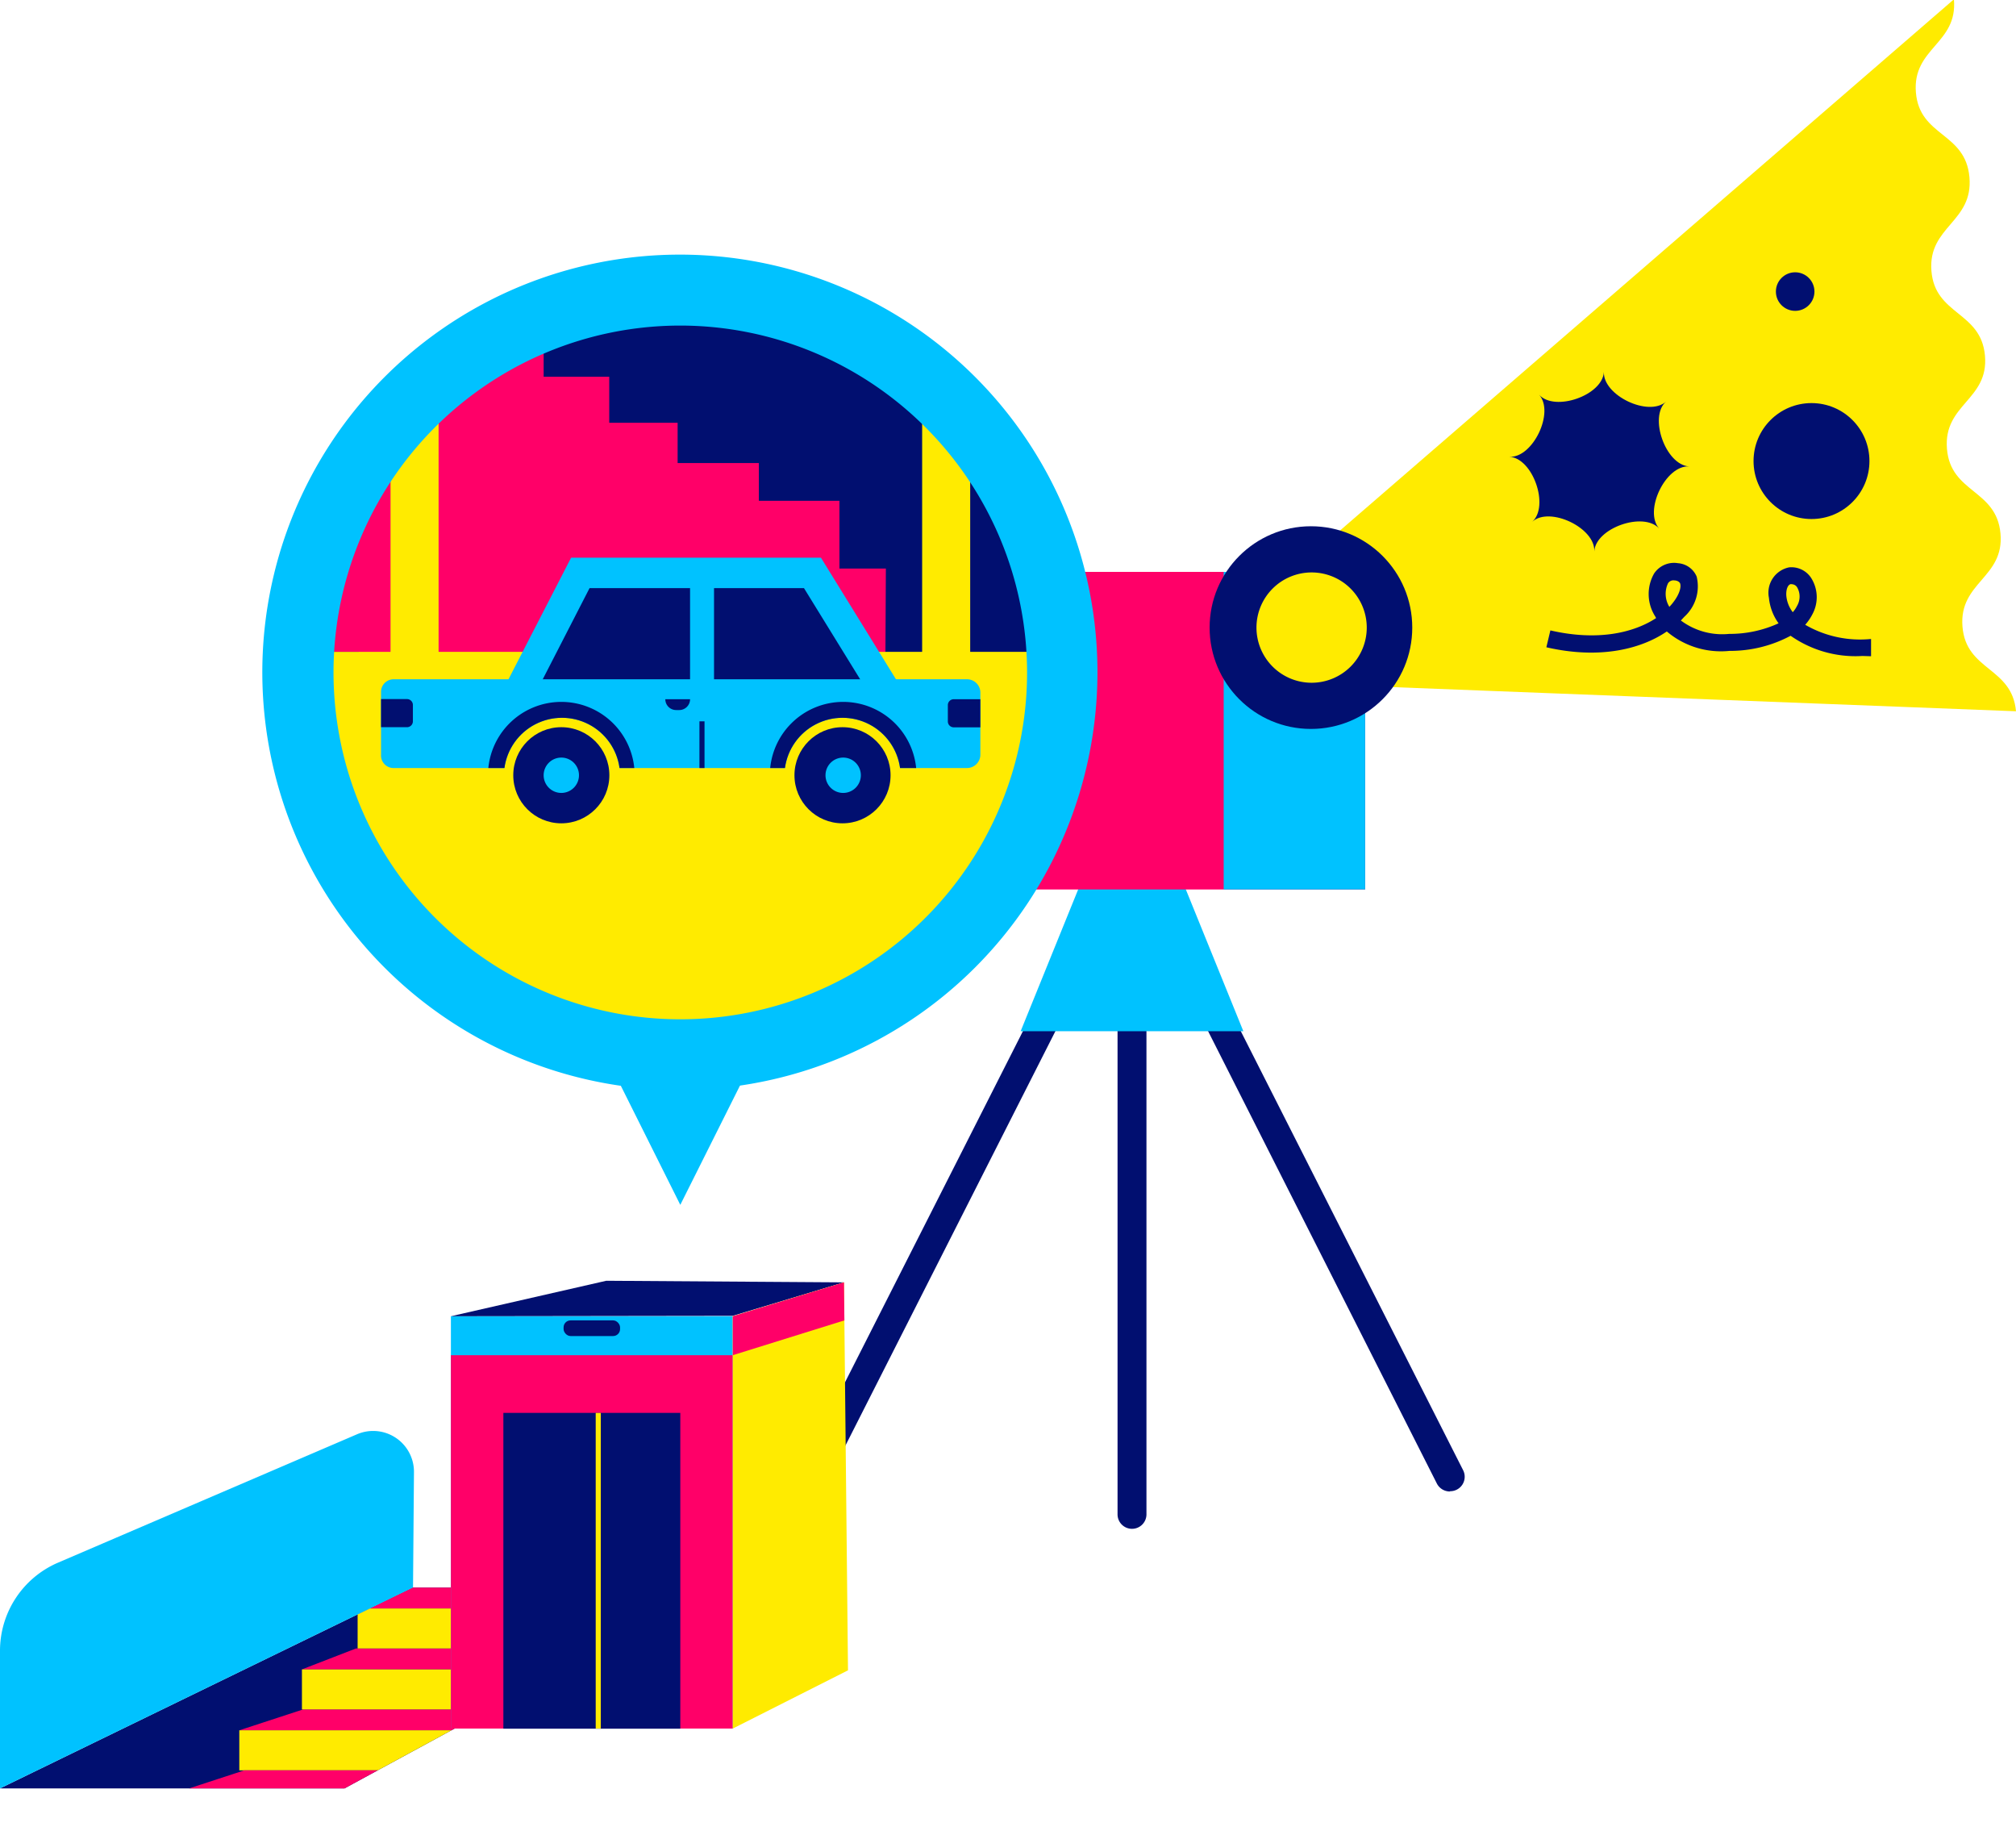 <svg xmlns="http://www.w3.org/2000/svg" xmlns:xlink="http://www.w3.org/1999/xlink" viewBox="0 0 150.63 136.79"><defs><style>.cls-1{fill:#ff0068;}.cls-2{fill:#010f70;}.cls-3{fill:#00c2ff;}.cls-4{clip-path:url(#clip-path);}.cls-5{fill:#ffeb00;}.cls-6{clip-path:url(#clip-path-2);}.cls-7{clip-path:url(#clip-path-3);}.cls-8{clip-path:url(#clip-path-4);}.cls-9{clip-path:url(#clip-path-5);}.cls-10{clip-path:url(#clip-path-6);}</style><clipPath id="clip-path"><path class="cls-1" d="M102,66.44H67.15V47.56A4.84,4.84,0,0,1,72,42.72h30Z"/></clipPath><clipPath id="clip-path-2"><polygon class="cls-2" points="30.83 118.59 53.35 118.59 25.74 133.59 0 133.59 30.83 118.59"/></clipPath><clipPath id="clip-path-3"><circle class="cls-2" cx="50.83" cy="50.22" r="28.55"/></clipPath><clipPath id="clip-path-4"><path class="cls-3" d="M28.47,51.69v4.68a.94.94,0,0,0,1,1h8.22a4.34,4.34,0,0,1,8.6,0H58.65a4.34,4.34,0,0,1,8.6,0h5a1,1,0,0,0,1-1V51.69a1,1,0,0,0-1-.95H29.42A.94.94,0,0,0,28.47,51.69Z"/></clipPath><clipPath id="clip-path-5"><rect class="cls-3" x="33.69" y="98.32" width="21.06" height="30.8"/></clipPath><clipPath id="clip-path-6"><rect class="cls-2" x="37.61" y="105.54" width="13.22" height="23.59"/></clipPath></defs><g id="Capa_2" data-name="Capa 2"><g id="Iconos"><path class="cls-2" d="M84.58,114.2a1.08,1.08,0,0,1-1.08-1.08V69.23a1.08,1.08,0,0,1,2.16,0v43.89A1.08,1.08,0,0,1,84.58,114.2Z"/><path class="cls-2" d="M108.36,111.41a1.09,1.09,0,0,1-1-.59L86.57,69.72a1.08,1.08,0,0,1,1.93-1l20.82,41.1a1.08,1.08,0,0,1-1,1.57Z"/><path class="cls-2" d="M60.8,111.41a1.08,1.08,0,0,1-1-1.57l20.83-41.1a1.08,1.08,0,0,1,1.92,1l-20.83,41.1A1.09,1.09,0,0,1,60.8,111.41Z"/><polygon class="cls-3" points="84.58 56.53 76.26 77.03 92.9 77.03 84.58 56.53"/><path class="cls-1" d="M102,66.44H67.15V47.56A4.84,4.84,0,0,1,72,42.72h30Z"/><g class="cls-4"><rect class="cls-3" x="91.43" y="34.59" width="10.58" height="33.3"/></g><path class="cls-5" d="M150.63,53.13c-.3-3.32-3.74-3-4-6.33s3.14-3.63,2.84-6.95-3.74-3-4-6.34,3.14-3.63,2.84-6.95-3.74-3-4-6.33,3.14-3.63,2.84-7-3.73-3-4-6.33,3.14-3.63,2.84-6.95L95,44.06,95.63,51Z"/><circle class="cls-2" cx="97.95" cy="46.88" r="7.57"/><path class="cls-5" d="M98,51a4.12,4.12,0,1,1,4.12-4.12A4.12,4.12,0,0,1,98,51Z"/><circle class="cls-2" cx="134.13" cy="21.78" r="1.44"/><circle class="cls-2" cx="135.35" cy="34.44" r="4.33"/><path class="cls-2" d="M124.48,30c-1.3,1.17-4.73-.47-4.64-2.22-.09,1.75-3.67,3-4.84,1.71,1.17,1.3-.47,4.73-2.22,4.63,1.75.1,3,3.68,1.71,4.85,1.3-1.17,4.73.47,4.63,2.22.1-1.75,3.68-3,4.85-1.71-1.17-1.3.47-4.73,2.22-4.64C124.44,34.71,123.18,31.13,124.48,30Z"/><path class="cls-2" d="M139.15,49a8.44,8.44,0,0,1-5.36-1.51,9.57,9.57,0,0,1-4.57,1.13,6.26,6.26,0,0,1-4.68-1.45c-1.92,1.31-5,2.1-9,1.18l.3-1.26c3.55.82,6.24.17,7.9-.92l-.07-.13a3.1,3.1,0,0,1-.08-3.2,1.79,1.79,0,0,1,1.79-.77,1.64,1.64,0,0,1,1.39,1,3.07,3.07,0,0,1-.92,3l-.26.28a5.16,5.16,0,0,0,3.61,1,8.74,8.74,0,0,0,3.69-.79,3.89,3.89,0,0,1-.72-1.9,1.93,1.93,0,0,1,1.51-2.28,1.76,1.76,0,0,1,1.63.77,2.68,2.68,0,0,1,.11,2.73,3.84,3.84,0,0,1-.54.79,8.18,8.18,0,0,0,4.92,1.06l0,1.29Zm-5.31-5.37h0c-.25,0-.41.41-.37.89a2.41,2.41,0,0,0,.48,1.21,2,2,0,0,0,.32-.47,1.38,1.38,0,0,0,0-1.4A.49.49,0,0,0,133.84,43.64Zm-8.78-.28a.48.48,0,0,0-.43.22,1.85,1.85,0,0,0,.1,1.76l.12-.13c.62-.71.79-1.34.68-1.63,0,0-.07-.17-.36-.21Z"/><polygon class="cls-2" points="30.83 118.59 53.35 118.59 25.74 133.59 0 133.59 30.83 118.59"/><g class="cls-6"><polygon class="cls-1" points="29.58 118.59 26.72 120.15 50.97 120.15 54.84 118.59 29.58 118.59"/><polygon class="cls-1" points="26.59 123.14 22.56 124.7 46.25 124.7 50.12 123.14 26.59 123.14"/><polygon class="cls-1" points="22.65 127.69 17.88 129.25 41.57 129.25 45.45 127.69 22.65 127.69"/><rect class="cls-5" x="26.72" y="120.15" width="24.25" height="2.99"/><rect class="cls-5" x="22.56" y="124.7" width="23.69" height="2.99"/><rect class="cls-5" x="17.88" y="129.25" width="23.69" height="2.99"/><polygon class="cls-1" points="18.26 132.24 13.49 133.8 37.19 133.8 41.06 132.24 18.26 132.24"/><rect class="cls-5" x="13.49" y="133.8" width="23.69" height="2.99"/></g><path class="cls-3" d="M0,133.59V123.31a7.16,7.16,0,0,1,4.33-6.58l22.34-9.59A3.05,3.05,0,0,1,30.93,110l-.07,8.58Z"/><circle class="cls-2" cx="50.83" cy="50.22" r="28.55"/><g class="cls-7"><polygon class="cls-1" points="62.72 42.47 62.72 37.41 56.7 37.41 56.7 34.59 50.63 34.59 50.63 31.58 45.52 31.58 45.52 28.14 40.62 28.14 40.62 24.6 21.89 24.6 21.89 48.69 26.8 48.69 26.8 52.23 31.9 52.23 31.9 55.67 37.98 55.67 37.98 58.68 43.99 58.68 43.99 61.5 47.36 61.5 47.34 65.08 66.07 65.08 66.19 42.47 62.72 42.47"/><rect class="cls-5" x="20.57" y="48.69" width="58.81" height="31.62"/></g><polygon class="cls-3" points="50.83 90 45.71 79.75 55.96 79.75 50.83 90"/><polygon class="cls-3" points="61.34 41.66 42.67 41.66 37.54 51.62 67.32 51.35 61.34 41.66"/><polygon class="cls-2" points="40.1 51.62 44.05 43.93 60.07 43.93 64.81 51.62 40.1 51.62"/><rect class="cls-3" x="51.56" y="43.05" width="1.79" height="11.27"/><circle class="cls-2" cx="41.94" cy="57.91" r="3.59"/><circle class="cls-2" cx="62.95" cy="57.91" r="3.59"/><path class="cls-3" d="M28.47,51.69v4.68a.94.94,0,0,0,1,1h8.22a4.34,4.34,0,0,1,8.6,0H58.65a4.34,4.34,0,0,1,8.6,0h5a1,1,0,0,0,1-1V51.69a1,1,0,0,0-1-.95H29.42A.94.94,0,0,0,28.47,51.69Z"/><g class="cls-8"><path class="cls-2" d="M41.94,63.39a5.48,5.48,0,1,1,5.48-5.48A5.49,5.49,0,0,1,41.94,63.39Z"/><path class="cls-2" d="M63,63.39a5.48,5.48,0,1,1,5.48-5.48A5.49,5.49,0,0,1,63,63.39Z"/><rect class="cls-2" x="52.26" y="53.88" width="0.38" height="5.12"/><path class="cls-2" d="M71.26,52.23h4.32a0,0,0,0,1,0,0v2.1a0,0,0,0,1,0,0H71.26a.44.44,0,0,1-.44-.44V52.67A.44.44,0,0,1,71.26,52.23Z"/><path class="cls-2" d="M26.53,52.23h4.32a0,0,0,0,1,0,0v2.1a0,0,0,0,1,0,0H26.53a.44.44,0,0,1-.44-.44V52.67A.44.44,0,0,1,26.53,52.23Z" transform="translate(56.94 106.55) rotate(180)"/></g><path class="cls-3" d="M41.94,59.23a1.32,1.32,0,1,1,1.32-1.32A1.32,1.32,0,0,1,41.94,59.23Z"/><path class="cls-3" d="M63,59.23a1.32,1.32,0,1,1,1.32-1.32A1.32,1.32,0,0,1,63,59.23Z"/><path class="cls-2" d="M49.7,52.23h1.86a0,0,0,0,1,0,0v0a.81.81,0,0,1-.81.81h-.23a.81.81,0,0,1-.81-.81v0A0,0,0,0,1,49.7,52.23Z"/><rect class="cls-5" x="29.18" y="29.07" width="3.59" height="21.16"/><rect class="cls-5" x="68.9" y="29.07" width="3.59" height="21.16"/><path class="cls-3" d="M50.83,81.42A31.2,31.2,0,1,1,82,50.22,31.23,31.23,0,0,1,50.83,81.42Zm0-57.1a25.91,25.91,0,1,0,25.91,25.9A25.93,25.93,0,0,0,50.83,24.32Z"/><rect class="cls-3" x="33.69" y="98.32" width="21.06" height="30.8"/><g class="cls-9"><rect class="cls-1" x="29.49" y="101.23" width="30.01" height="27.89"/></g><rect class="cls-2" x="42.11" y="98.63" width="4.22" height="1.17" rx="0.52"/><rect class="cls-2" x="37.61" y="105.54" width="13.22" height="23.59"/><g class="cls-10"><rect class="cls-5" x="44.51" y="103.23" width="0.38" height="25.89"/></g><polygon class="cls-2" points="33.69 98.32 45.3 95.67 63.06 95.79 54.75 98.29 33.69 98.32"/><polygon class="cls-5" points="54.75 98.32 63.06 95.79 63.36 124.77 54.75 129.12 54.75 98.32"/><polygon class="cls-1" points="54.75 98.32 54.75 101.23 63.09 98.63 63.06 95.79 54.75 98.32"/></g></g></svg>